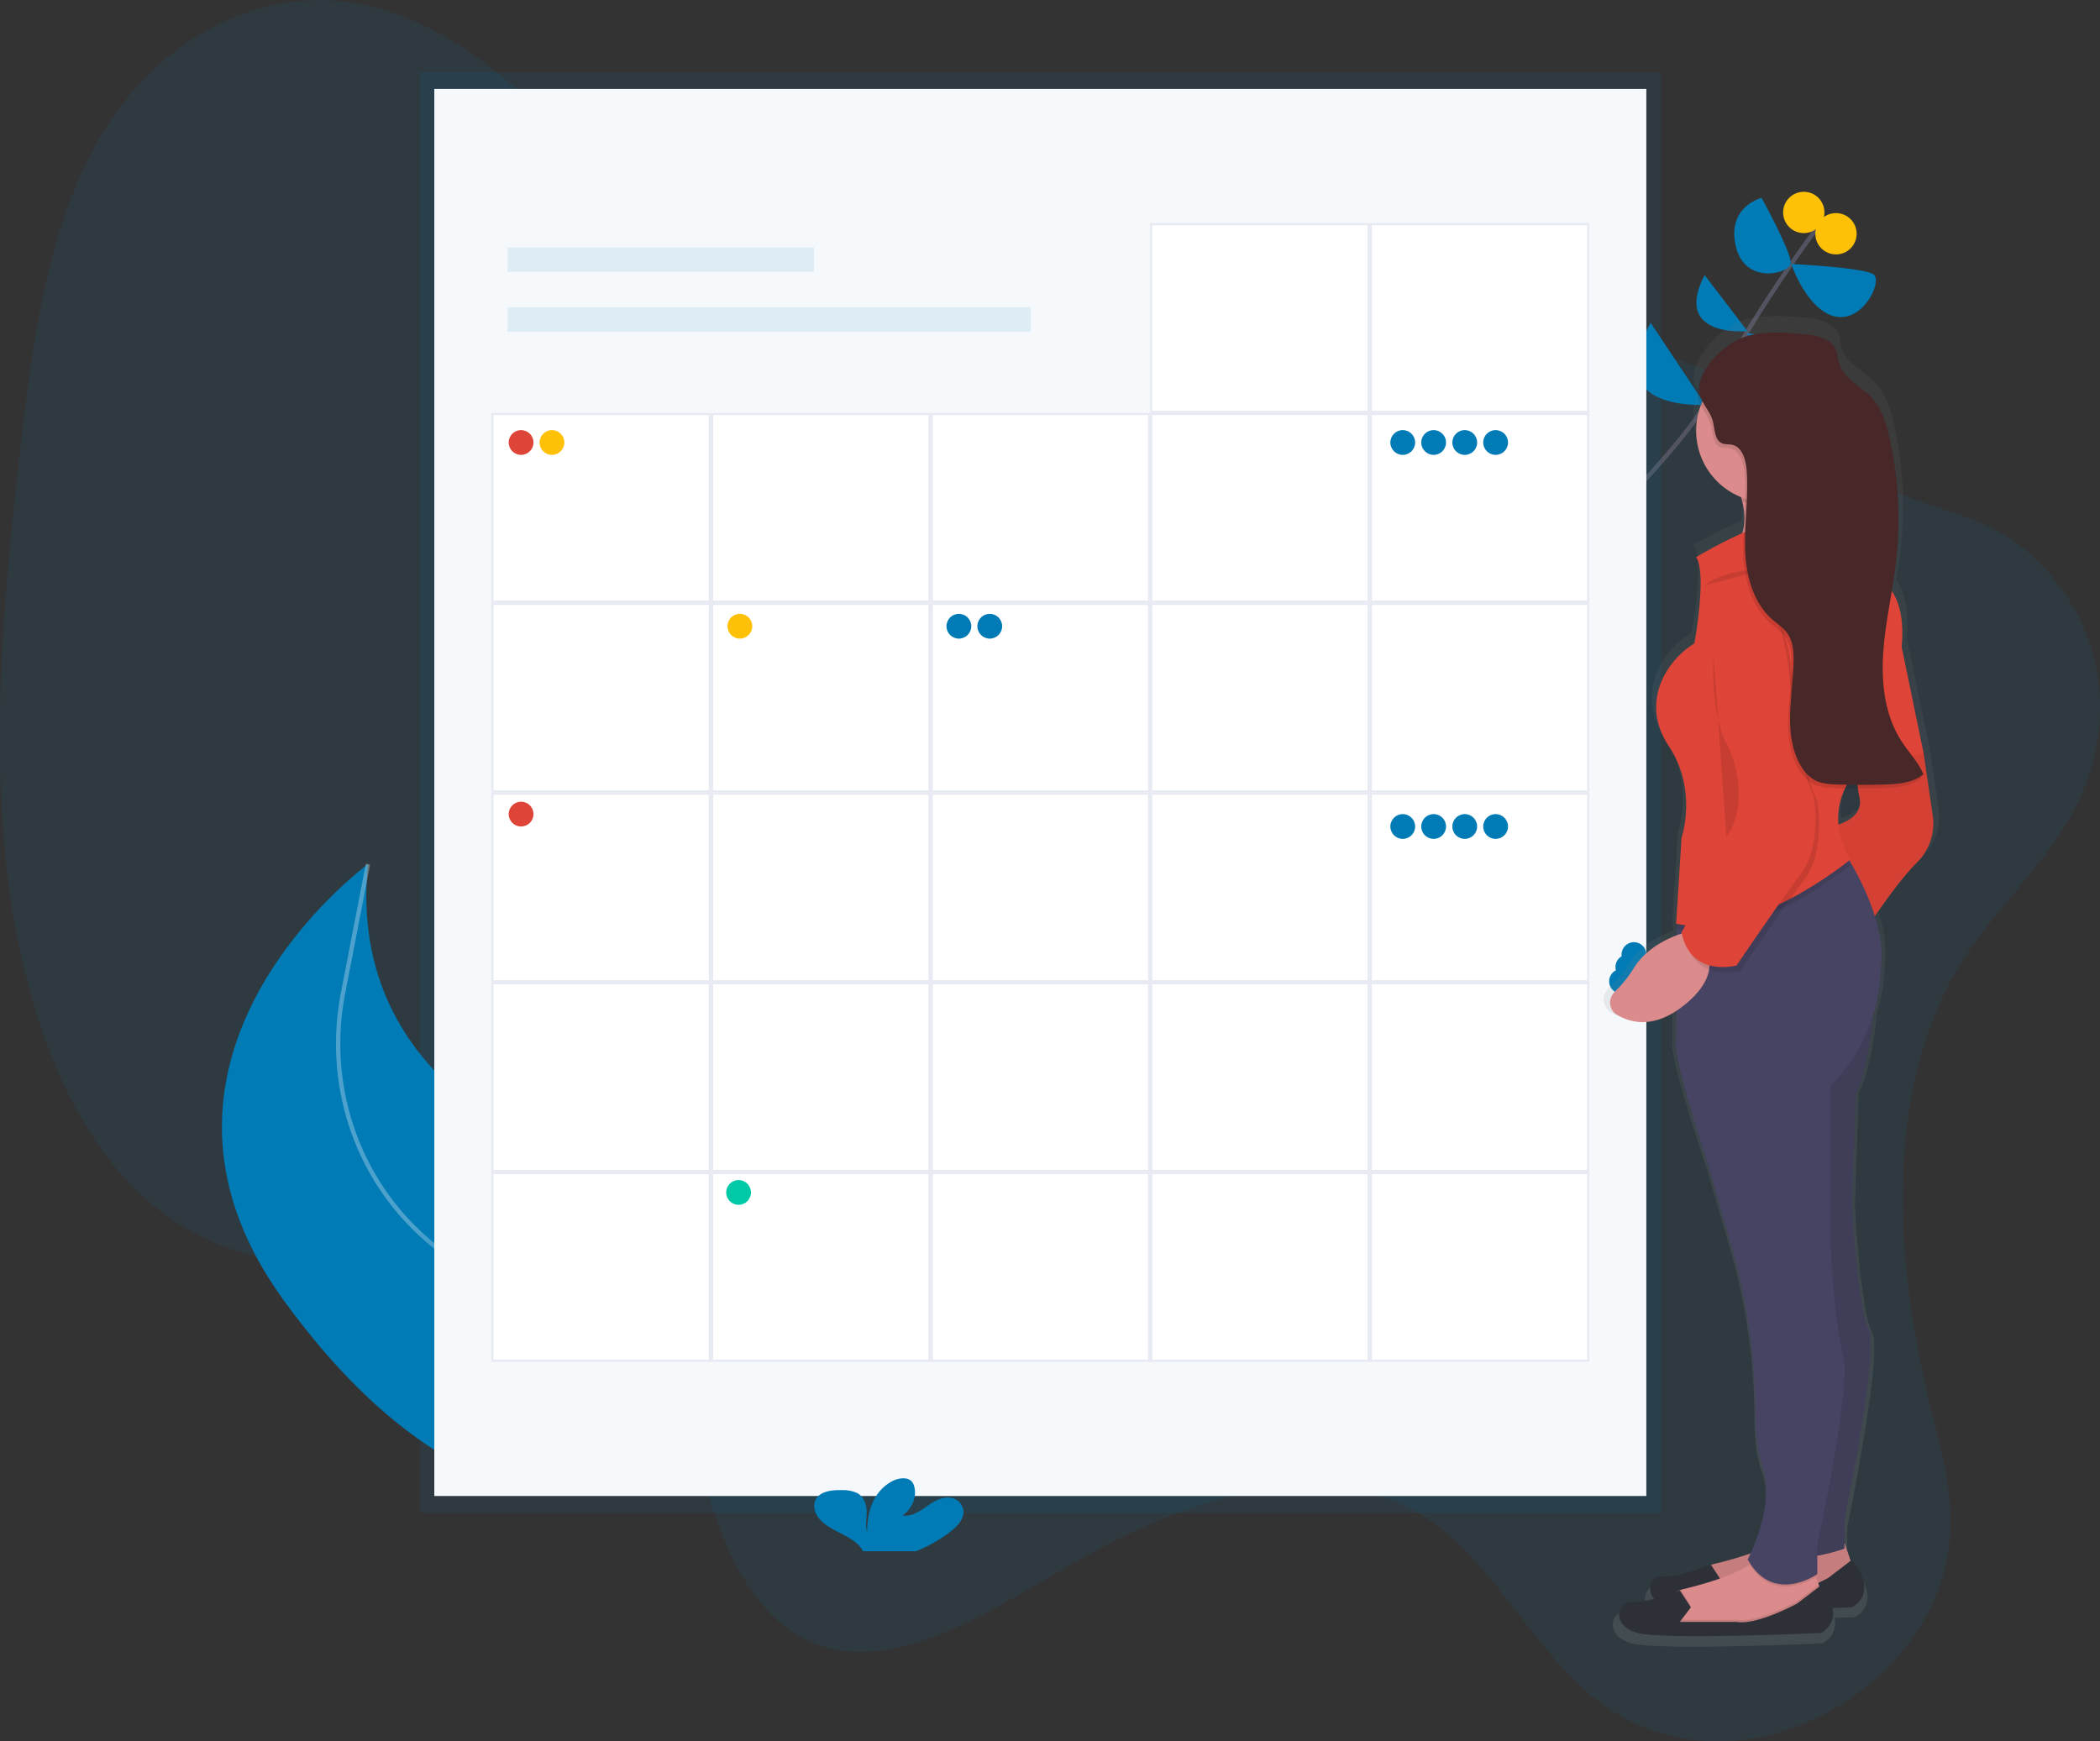 <?xml version="1.0" encoding="utf-8"?>
<!-- Generator: Adobe Illustrator 22.1.0, SVG Export Plug-In . SVG Version: 6.00 Build 0)  -->
<svg xmlns="http://www.w3.org/2000/svg" xmlns:xlink="http://www.w3.org/1999/xlink" x="0px" y="0px" viewBox="0 0 965.6 800.8"
	 style="enable-background:new 0 0 965.6 800.8;" xml:space="preserve">
<rect x="0" y="0" width="965.6" height="800.8" fill="#333333" stroke="none"/>
<style type="text/css">
	.events-0{fill:#007bb6;}
	.events-1{fill:none;stroke:#535461;stroke-width:2;stroke-miterlimit:10;}
	.events-2{fill:#472727;}
	.events-3{fill:#FFC107;}
	.events-4{opacity:0.3;fill:none;stroke:#FFFFFF;stroke-width:2;stroke-miterlimit:10;}
	.events-5{fill:#F6F9FC;}
	.events-6{fill:#FFFFFF;}
	.events-7{fill:#E7EAF3;}
	.events-8{fill:#DE4437;}
	.events-9{fill:#00C9A7;}
	.events-10{fill:url(#events_1_);}
	.events-11{fill:#DB8B8B;}
	.events-12{opacity:0.1;}
	.events-13{fill:#2E3037;}
	.events-14{fill:#474463;}
	.events-15{opacity:5.000000e-02;}
</style>
<title>events</title>
<path class="events-0 fill-primary" opacity=".1" d="M901.9,442.5c-37.1,60-30.1,141.7-13.8,206.2c5.5,21.6,11.7,44.4,7.1,68.5c-5.7,29.5-26.5,52.7-47.5,66
	c-38.3,24.2-82.1,23.5-114-1.8c-27.5-21.8-45.7-59.8-73.8-80.5c-47-34.5-111.5-13.6-167.6,18.7c-39.6,22.8-83.3,51.8-119.9,35.4
	c-25.8-11.5-41.8-44.1-49.3-79.5c-3.6-17.1-5.8-35.8-14.1-48.8c-4.9-7.7-11.7-12.9-18.8-17.2C225.9,570.8,139,603.2,77,559.4
	c-41.8-29.6-65.6-90.8-73.5-156.2s-1.4-135.4,6.7-204.3c5.7-49,13.5-101.4,39.2-141.3c27.2-42.2,70.1-61,107.4-57
	s69.6,27.6,97.5,56.5c34.9,36.1,66.3,82.2,111.5,93.8c30.7,7.9,64.3-1.3,97-6.4c54.6-8.7,108.4-6.2,161.8-2.9
	c51.2,3.1,102.6,7,150.3,25c33.7,12.8,59.6,39.3,91.1,56.6c20.5,11.3,43.7,12.7,62.8,27.7c23.6,18.5,43.9,52.6,34.5,95.7
	C954.3,387.4,921.6,410.7,901.9,442.5z"/>
<path class="events-1" d="M664.5,306.9c0,0,101-84.6,123.5-127.3s51-79.4,51-79.4"/>
<path class="events-0 fill-primary" d="M825.7,195.5l-43.7-9.9C782,185.7,792.3,231.8,825.7,195.5z"/>
<path class="events-0 fill-primary" d="M759,148.5l25.1,37.7C784.1,186.1,735,189.7,759,148.5z"/>
<path class="events-0 fill-primary" d="M842.9,160.1l-39.9-7C803,153.1,828.1,191.3,842.9,160.1z"/>
<path class="events-0 fill-primary" d="M783.8,126.5l19.7,25.8C803.5,152.3,768.7,155.6,783.8,126.5z"/>
<path class="events-0 fill-primary" d="M823.6,121.4c0,0,34,1.6,38,4.9s-5.1,22.3-18,19.2S823.6,121.4,823.6,121.4z"/>
<path class="events-0 fill-primary" d="M810,91c0,0,13.9,25.3,13.4,30.1s-21.2,10.2-25.3-8S810,91,810,91z"/>
<ellipse class="events-3" cx="844.2" cy="107.5" rx="9.5" ry="9.5"/>
<ellipse class="events-3" cx="829.4" cy="97.7" rx="9.5" ry="9.5"/>
<path class="events-0 fill-primary" d="M349.5,638.6c0,0,16.2-48.2-86.6-106.3c0,0-104.3-30.4-93.7-134.9c0,0-120.3,88.1-38.9,200.4
	S282,685.5,282,685.5L349.5,638.6z"/>
<path class="events-4" d="M318.1,660.4c0,0-50.1-54.2-98.2-75.1c-9.6-4.3-18.4-10.2-26.1-17.4c-30.6-28-44-70.2-36.1-111l11.5-59.5"/>
<rect x="193.1" y="33.2" class="events-0 fill-primary" opacity=".1" width="570.6" height="662.5"/>
<rect x="199.7" y="40.9" class="events-5" width="557.3" height="647.1"/>
<rect x="233.4" y="113.8" class="events-0 fill-primary" opacity=".1" width="140.9" height="11.2"/>
<rect x="233.4" y="141.3" class="events-0 fill-primary" opacity=".1" width="240.6" height="11.2"/>
<rect x="630.4" y="103.1" class="events-6" width="100" height="86.3"/>
<path class="events-7" d="M729.8,103.6v85.3h-99v-85.3L729.8,103.6 M730.8,102.6h-101v87.3h101V102.6z"/>
<rect x="529.4" y="103.1" class="events-6" width="100" height="86.3"/>
<path class="events-7" d="M628.8,103.6v85.3h-99v-85.3L628.8,103.6 M629.8,102.6h-101v87.3h101V102.6z"/>
<rect x="630.4" y="190.4" class="events-6" width="100" height="86.3"/>
<path class="events-7" d="M729.8,190.9v85.3h-99v-85.3L729.8,190.9 M730.8,189.9h-101v87.3h101V189.9z"/>
<rect x="529.4" y="190.4" class="events-6" width="100" height="86.3"/>
<path class="events-7" d="M628.8,190.9v85.3h-99v-85.3L628.8,190.9 M629.8,189.9h-101v87.3h101V189.9z"/>
<rect x="428.4" y="190.4" class="events-6" width="100" height="86.3"/>
<path class="events-7" d="M527.9,190.9v85.3h-99v-85.3L527.9,190.9 M528.9,189.9h-101v87.3h101V189.9z"/>
<rect x="327.4" y="190.4" class="events-6" width="100" height="86.3"/>
<path class="events-7" d="M426.9,190.9v85.3h-99v-85.3L426.9,190.9 M427.9,189.9h-101v87.3h101V189.9z"/>
<rect x="226.4" y="190.4" class="events-6" width="100" height="86.3"/>
<path class="events-7" d="M325.9,190.9v85.3h-99v-85.3L325.9,190.9 M326.9,189.9h-101v87.3h101V189.9z"/>
<rect x="630.4" y="277.7" class="events-6" width="100" height="86.3"/>
<path class="events-7" d="M729.8,278.2v85.3h-99v-85.3H729.8 M730.8,277.2h-101v87.3h101V277.2z"/>
<rect x="529.4" y="277.7" class="events-6" width="100" height="86.3"/>
<path class="events-7" d="M628.8,278.2v85.3h-99v-85.3H628.8 M629.8,277.2h-101v87.3h101V277.2z"/>
<rect x="428.4" y="277.7" class="events-6" width="100" height="86.3"/>
<path class="events-7" d="M527.9,278.2v85.3h-99v-85.3H527.9 M528.9,277.2h-101v87.3h101V277.2z"/>
<rect x="327.4" y="277.7" class="events-6" width="100" height="86.3"/>
<path class="events-7" d="M426.9,278.2v85.3h-99v-85.3H426.9 M427.9,277.2h-101v87.3h101V277.2z"/>
<rect x="226.4" y="277.7" class="events-6" width="100" height="86.3"/>
<path class="events-7" d="M325.9,278.2v85.3h-99v-85.3H325.9 M326.9,277.2h-101v87.3h101V277.2z"/>
<rect x="630.4" y="365" class="events-6" width="100" height="86.3"/>
<path class="events-7" d="M729.8,365.5v85.3h-99v-85.3H729.8 M730.8,364.5h-101v87.3h101V364.5z"/>
<rect x="529.4" y="365" class="events-6" width="100" height="86.3"/>
<path class="events-7" d="M628.8,365.5v85.3h-99v-85.3H628.8 M629.8,364.5h-101v87.3h101V364.5z"/>
<rect x="428.4" y="365" class="events-6" width="100" height="86.3"/>
<path class="events-7" d="M527.9,365.5v85.3h-99v-85.3H527.9 M528.9,364.5h-101v87.3h101V364.5z"/>
<rect x="327.4" y="365" class="events-6" width="100" height="86.3"/>
<path class="events-7" d="M426.9,365.5v85.3h-99v-85.3H426.9 M427.9,364.5h-101v87.3h101V364.5z"/>
<rect x="226.4" y="365" class="events-6" width="100" height="86.3"/>
<path class="events-7" d="M325.9,365.5v85.3h-99v-85.3H325.9 M326.9,364.5h-101v87.3h101V364.5z"/>
<rect x="630.4" y="452.2" class="events-6" width="100" height="86.3"/>
<path class="events-7" d="M729.8,452.7V538h-99v-85.3H729.8 M730.8,451.7h-101V539h101V451.7z"/>
<rect x="529.4" y="452.2" class="events-6" width="100" height="86.3"/>
<path class="events-7" d="M628.8,452.7V538h-99v-85.3H628.8 M629.8,451.7h-101V539h101V451.7z"/>
<rect x="428.4" y="452.2" class="events-6" width="100" height="86.3"/>
<path class="events-7" d="M527.9,452.7V538h-99v-85.3H527.9 M528.9,451.7h-101V539h101V451.7z"/>
<rect x="327.4" y="452.2" class="events-6" width="100" height="86.3"/>
<path class="events-7" d="M426.9,452.7V538h-99v-85.3H426.9 M427.9,451.7h-101V539h101V451.7z"/>
<rect x="226.4" y="452.2" class="events-6" width="100" height="86.3"/>
<path class="events-7" d="M325.9,452.7V538h-99v-85.3H325.9 M326.9,451.7h-101V539h101V451.7z"/>
<rect x="630.4" y="539.5" class="events-6" width="100" height="86.3"/>
<path class="events-7" d="M729.8,540v85.3h-99V540H729.8 M730.8,539h-101v87.3h101V539z"/>
<rect x="529.4" y="539.5" class="events-6" width="100" height="86.3"/>
<path class="events-7" d="M628.8,540v85.3h-99V540H628.8 M629.8,539h-101v87.3h101V539z"/>
<rect x="428.4" y="539.5" class="events-6" width="100" height="86.3"/>
<path class="events-7" d="M527.9,540v85.3h-99V540H527.9 M528.9,539h-101v87.3h101V539z"/>
<rect x="327.4" y="539.5" class="events-6" width="100" height="86.3"/>
<path class="events-7" d="M426.9,540v85.3h-99V540H426.9 M427.9,539h-101v87.3h101V539z"/>
<rect x="226.4" y="539.5" class="events-6" width="100" height="86.3"/>
<path class="events-7" d="M325.9,540v85.3h-99V540H325.9 M326.9,539h-101v87.3h101V539z"/>
<path class="events-0 fill-primary" d="M436.4,704.9c2.9-2.2,5.5-4.7,6.4-7.8c0.9-3.4-1.1-6.9-4.5-8c-4.1-1.3-8.5,1-11.8,3.4s-7.1,5-11.5,4.5
	c4.5-3.3,6.6-8.5,5.4-13.3c-0.2-1-0.7-2-1.5-2.7c-2.3-2-6.4-1.1-9.1,0.4c-8.7,5-11.1,14.5-11.1,23.2c-0.9-3.1-0.1-6.3-0.2-9.5
	s-1.1-6.7-4.4-8.5c-2.1-0.9-4.4-1.4-6.7-1.3c-3.9-0.1-8.2,0.2-10.9,2.5c-3.3,2.9-2.4,7.7,0.4,10.9s7.2,5.2,11.3,7.3
	c3.1,1.7,6.2,3.6,8,6.3c0.2,0.3,0.4,0.7,0.6,1.1h24.4C426.7,711.2,431.8,708.3,436.4,704.9z"/>
<circle class="events-8" cx="239.6" cy="203.5" r="5.7"/>
<circle class="events-3" cx="253.8" cy="203.5" r="5.7"/>
<circle class="events-0 fill-primary" cx="440.9" cy="288" r="5.7"/>
<circle class="events-0 fill-primary" cx="455.1" cy="288" r="5.7"/>
<circle class="events-0 fill-primary" cx="745.6" cy="451.3" r="5.7"/>
<circle class="events-0 fill-primary" cx="748.5" cy="444.7" r="5.7"/>
<circle class="events-0 fill-primary" cx="751.3" cy="439" r="5.7"/>
<circle class="events-0 fill-primary" cx="645" cy="203.5" r="5.7"/>
<circle class="events-0 fill-primary" cx="659.2" cy="203.5" r="5.7"/>
<circle class="events-0 fill-primary" cx="673.5" cy="203.5" r="5.7"/>
<circle class="events-0 fill-primary" cx="687.7" cy="203.5" r="5.7"/>
<circle class="events-0 fill-primary" cx="645" cy="380.1" r="5.7"/>
<circle class="events-0 fill-primary" cx="659.2" cy="380.1" r="5.7"/>
<circle class="events-0 fill-primary" cx="673.5" cy="380.1" r="5.7"/>
<circle class="events-0 fill-primary" cx="687.7" cy="380.1" r="5.7"/>
<circle class="events-3" cx="340.2" cy="288" r="5.7"/>
<circle class="events-8" cx="239.6" cy="374.4" r="5.7"/>
<circle class="events-9" cx="339.6" cy="548.4" r="5.7"/>
<linearGradient id="events_1_" gradientUnits="userSpaceOnUse" x1="4312.287" y1="643.099" x2="4312.287" y2="1255.073" gradientTransform="matrix(-1 0 0 -1 5126.82 1400.41)">
	<stop  offset="0" style="stop-color:#808080;stop-opacity:0.25"/>
	<stop  offset="0.54" style="stop-color:#808080;stop-opacity:0.12"/>
	<stop  offset="1" style="stop-color:#808080;stop-opacity:0.1"/>
</linearGradient>
<path class="events-10" d="M740.7,465.6c6.3,3.7,16,6.1,28.3-1.8l-0.1,17.6c0.9,12,15.8,55.9,15.8,55.9l10.5,36.1
	c7.5,25.5,11.4,51.9,11.5,78.5c0,8.8,0.8,17.9,3.3,24.7c5.6,15.1-2.2,34.6-5.6,41.8c-5.7,1.9-11.5,3.6-17.3,4.9
	c-0.5,0.1-1,0.3-1.5,0.5l-0.1-0.1c0,0-15.8,6.3-22.8,5.4c-5.2-0.6-8.5,5.9-4.4,10.7c-3.9,1-7.8,1.7-10.5,1.4
	c-7-0.9-10.5,11.2,2.6,14.6s87.6,0,87.6,0c4.3-2.2,6.6-7,5.6-11.7c5.7-0.2,9.3-0.4,9.3-0.4s13.1-6,0-22.4l-0.7,0.5l-2.8-8.3v-11.2
	c0,0,16.6-80,11.4-89.5s-7.9-57.6-7.9-57.6l1.8-52.5c4.8-9.8,7.2-25.2,8.4-37.2c1.8-5.7,2.9-11.6,3.4-17.6c0.2-2.8,0.4-5.8,0.5-8.9
	c0-6.7-1.1-13.4-3.3-19.8c5-7.2,13.1-18.3,19.8-24.9c10.5-10.3,7.9-22.4,7.9-22.4l-4.4-29.3L876.7,293c1.3-13.8-1.6-21.8-4.8-26.3
	c0.8-4.5,1.5-8.9,2-13.4c2.3-19.5,1.3-39.3-3.1-58.5c-1.5-6.7-3.6-13.6-8.3-18.6c-5.3-5.7-13.9-9.2-15.9-16.8
	c-0.5-1.9-0.5-3.9-1.2-5.7c-1.9-4.9-8-6.7-13.3-7.4c-9.5-1.1-23.2-2-32.3,1.7c-6.4,2.6-15.1,9.8-18.6,17.4c-2,3.5-2.9,7.2-2.1,10.7
	c0.3,1.3,0.8,2.5,1.5,3.7c-1.4,3.7-2,7.6-2,11.5c0.1,13.8,8.6,26.1,21.4,31.1c0.2,0.7,0.4,1.3,0.6,2c0.4,1.5,0.7,3.1,0.9,4.7
	c-0.2,3-0.4,6.1-0.5,9.1c-0.1,0.4-0.2,0.8-0.3,1.2c-7.5,3.3-14.9,7.1-22,11.2c5.3,7.7-0.9,40.4-0.9,40.4
	c-13.1,7.7-26.3,27.5-12.3,48.2s6.1,43,6.1,43l-2.2,33.6l0,0v0.1l-0.4,6.7h0.2l-0.2,2.5l0.4,0.1v2.7c-6.2,2.3-15.1,6.8-20.5,15.3
	c-2.5,4.1-5.6,7.9-9.2,11.3c-2.8,2.4-3.1,6.7-0.7,9.5C739.5,464.8,740.1,465.3,740.7,465.6z M846.5,376.3
	c-0.5-5.8,0.5-11.7,3.1-16.9c2.1,0,4.1,0.1,6.2,0.1c0.2,1.5,0.5,2.8,0.8,4.1C858.3,371.1,851.2,374.7,846.5,376.3L846.5,376.3z"/>
<path class="events-11" d="M848.2,709.7l3.4,10.1l-11,11l-36.2,8.4l-26.1-2.5l1.7-9.3l0,0c1-4.1,4.2-7.2,8.3-8.2
	c10.7-2.5,31.2-8.3,35.5-16.3L848.2,709.7z"/>
<path class="events-12" d="M848.2,709.7l3.4,10.1l-11,11l-36.2,8.4l-26.1-2.5l1.7-9.3l0,0c1-4.1,4.2-7.2,8.3-8.2
	c10.7-2.5,31.2-8.3,35.5-16.3L848.2,709.7z"/>
<path class="events-13" d="M786.7,734.1l5.1-6.7l-5.1-7.8c0,0-15.2,6.1-21.9,5.3s-10.1,11,2.5,14.3s84.3,0,84.3,0s12.6-5.9,0-21.9
	l-11,8.4c0,0-18.5,10.1-27.8,8.4H786.7z"/>
<path class="events-11" d="M763.9,748.4l26.1,2.5l36.2-8.4l11-11l-0.9-2.7L835,725l-1.3-3.7l-24.4-6.7c-1.2,2-3,3.8-5,5
	c-7.9,5.4-22.2,9.3-30.6,11.3c-0.3,0.1-0.7,0.2-1,0.3c-3.6,1.2-6.3,4.2-7.3,7.9L763.9,748.4z"/>
<path class="events-12" d="M763.9,748.4l26.1,2.5l36.2-8.4l11-11l-0.9-2.7l-10.1,7.7c0,0-18.5,10.1-27.8,8.4h-26.2l5.1-6.7l-4.5-7
	c-3.6,1.2-6.3,4.2-7.3,7.9L763.9,748.4z"/>
<path class="events-13" d="M772.4,745.9l5.1-6.7l-5.1-7.8c0,0-15.2,6.1-21.9,5.3s-10.1,11,2.5,14.3s84.3,0,84.3,0s12.6-5.9,0-21.9
	l-11,8.4c0,0-18.5,10.1-27.8,8.4H772.4z"/>
<path class="events-11" d="M793.4,257.1c0,0,40.5,4.2,34.6-12.6c-1.6-4.8-2.1-9.9-1.3-14.9c1-6.2,3.5-12,7.2-17.1l-37.9,5.9
	c2.3,3.8,4,7.9,5.1,12.2C805.6,248.4,793.4,257.1,793.4,257.1z"/>
<path class="events-14" d="M862.5,449.2c0,0-0.8,36.2-9.3,53.9l-1.7,51.4c0,0,2.5,47.2,7.6,56.5s-11,87.7-11,87.7v13.5
	c0,0-27,10.1-34.6-1.7l7.6-100.3l-3.4-139.1L862.5,449.2z"/>
<path class="events-12" d="M862.5,449.2c0,0-0.8,36.2-9.3,53.9l-1.7,51.4c0,0,2.5,47.2,7.6,56.5s-11,87.7-11,87.7v13.5
	c0,0-27,10.1-34.6-1.7l7.6-100.3l-3.4-139.1L862.5,449.2z"/>
<path class="events-8" d="M879.4,332.9l5.1,13.5l4.2,28.7c1.2,8.1-1.7,16.3-7.6,21.9c-10.1,10.1-23.6,31.2-23.6,31.2l-16-48
	c0,0,16-2.5,13.5-13.5s-1.7-31.3-1.7-31.3L879.4,332.9z"/>
<path class="events-15" d="M879.4,332.9l5.1,13.5l4.2,28.7c1.2,8.1-1.7,16.3-7.6,21.9c-10.1,10.1-23.6,31.2-23.6,31.2l-16-48
	c0,0,16-2.5,13.5-13.5s-1.7-31.3-1.7-31.3L879.4,332.9z"/>
<path class="events-12" d="M804.5,719.7c10.8,17,27.6,7.4,30.6,5.5l-1.2-3.7l-24.4-6.7C808.2,716.7,806.5,718.4,804.5,719.7z"/>
<path class="events-14" d="M770.7,482.1c0.8,11.8,15.2,54.8,15.2,54.8l10.1,35.4c7.2,25,11,50.9,11.1,76.9c0,8.6,0.8,17.5,3.2,24.2
	c6.7,18.5-6.7,43.8-6.7,43.8c11.8,21.1,32,6.7,32,6.7v-13.5c0,0,16-73.3,11.8-87.7s-5.9-53.1-5.9-53.1v-70
	c13.5-13.5,21.7-31.3,23.1-50.3c0.2-2.8,0.4-5.7,0.5-8.7c0.7-19-12.3-41.3-17.4-49.3c-1.2-1.9-2-3-2-3L771.2,418l-0.2,0.1v2.9v6.4
	L770.7,482.1z"/>
<path class="events-12" d="M796,218.3c2.3,3.8,4,7.9,5.1,12.2c8.3,3.2,17.6,2.8,25.6-0.9c1.1-6.2,3.5-12,7.1-17.1L796,218.3z"/>
<circle class="events-11" cx="812.8" cy="198.1" r="32.9"/>
<path class="events-12" d="M770.7,427.3l0.4,0.1c35.3,7.3,79.7-29.6,79.7-29.6c-1.2-2-2.2-4.1-3.1-6.3c-1.2-1.9-2-3-2-3L771.3,418l-0.2,3
	L770.7,427.3z"/>
<path class="events-8" d="M779.9,256.2c0,0,47.2-28.7,62.4-16.9l21.1,27c0,0,13.5,4.2,11,31.2l10.1,48.9l-30.3,7.6
	c0,0-17.7,16.9-3.4,41.3c0,0-44.7,37.1-80.1,29.5l2.5-39.6c0,0,7.6-21.9-5.9-42.1s-0.8-39.6,11.8-47.2
	C779.1,295.8,785,263.8,779.9,256.2z"/>
<path class="events-11" d="M777.4,428.2c0,0-17.7,3.4-26.1,16.9c-2.4,4-5.4,7.7-8.8,11c-2.7,2.5-2.9,6.7-0.5,9.4c0.4,0.5,0.9,0.9,1.5,1.2
	c6.7,4,17.6,6.5,31.4-4.8C798.5,442.5,777.4,428.2,777.4,428.2z"/>
<path class="events-12" d="M803.5,272.2c0,0,16.9-1.7,21.1,42.1s11,53.9,11,53.9s4.2,22.8-5.9,36.2s-29.5,42.1-29.5,42.1
	s-21.1,5.9-25.3-15.2l26.1-48.9c0,0,4.2-16.9-5.9-28.7S777.4,263.8,803.5,272.2z"/>
<path class="events-8" d="M801.8,269.7c0,0,16.9-1.7,21.1,42.1s11,53.9,11,53.9s4.2,22.8-5.9,36.2S798.5,444,798.5,444
	s-21.1,5.9-25.3-15.2l26.1-48.9c0,0,4.2-16.9-5.9-28.7S775.7,261.3,801.8,269.7z"/>
<path class="events-12" d="M787.9,301.3c0,0-1.7,26.1,5.9,40.5s7.6,32.9,0,43"/>
<path class="events-12" d="M783.7,269.3c0,0,6.7-6.7,26.1-7.6s27.8-6.7,27.8-6.7"/>
<path class="events-12" d="M830.6,155.6c5.1,0.6,11,2.4,12.8,7.2c0.7,1.8,0.7,3.7,1.2,5.6c1.9,7.4,10.2,10.8,15.3,16.4
	c4.5,5,6.5,11.7,8,18.2c4.2,18.8,5.2,38.1,3,57.3c-1.6,14-5,27.7-5.9,41.8s0.8,28.8,8.5,40.6c3.3,5.1,7.7,9.5,10,15.1
	c-4.8,3.9-11.5,4.5-17.7,4.7c-7.2,0.2-14.5,0.2-21.8,0c-3.8-0.1-7.8-0.4-11-2.3c-2.4-1.6-4.4-3.7-5.8-6.2c-4.2-7-5.2-15.5-5-23.7
	s1.5-16.3,1.6-24.5c0.1-4.5-0.3-9.2-2.8-12.8c-1.8-2.6-4.7-4.4-7.1-6.5c-9-8-12.1-20.8-12.4-32.9s1.7-24.1,0.7-36.1
	c-0.4-4.7-2.2-10.4-6.8-11.3c-1.5-0.3-3,0-4.4-0.6c-3.7-1.4-3.3-6.7-4.4-10.5c-1.2-4.3-4.9-7.6-5.9-12
	c-2.4-10.2,10.5-22.4,19.1-25.9C808.3,153.6,821.5,154.5,830.6,155.6z"/>
<path class="events-2" d="M831.5,153.9c5.1,0.6,11,2.4,12.8,7.2c0.7,1.8,0.7,3.7,1.2,5.6c1.9,7.4,10.2,10.8,15.3,16.4
	c4.5,5,6.5,11.7,8,18.2c4.2,18.8,5.2,38.1,3,57.3c-1.6,14-5,27.7-5.9,41.8s0.8,28.8,8.5,40.6c3.3,5.1,7.7,9.5,10,15.1
	c-4.8,3.9-11.5,4.5-17.7,4.7c-7.2,0.2-14.5,0.2-21.8,0c-3.8-0.1-7.8-0.4-11-2.3c-2.4-1.6-4.4-3.7-5.8-6.2c-4.2-7-5.2-15.5-5-23.7
	s1.5-16.3,1.6-24.5c0.1-4.5-0.3-9.2-2.8-12.8c-1.8-2.6-4.7-4.4-7.1-6.5c-9-8-12.1-20.8-12.4-32.9s1.7-24.1,0.7-36.1
	c-0.4-4.7-2.2-10.4-6.8-11.3c-1.5-0.3-3,0-4.4-0.6c-3.7-1.4-3.3-6.7-4.4-10.5c-1.2-4.3-4.9-7.6-5.9-12
	c-2.4-10.2,10.5-22.4,19.1-25.9C809.1,151.9,822.3,152.8,831.5,153.9z"/>
</svg>
